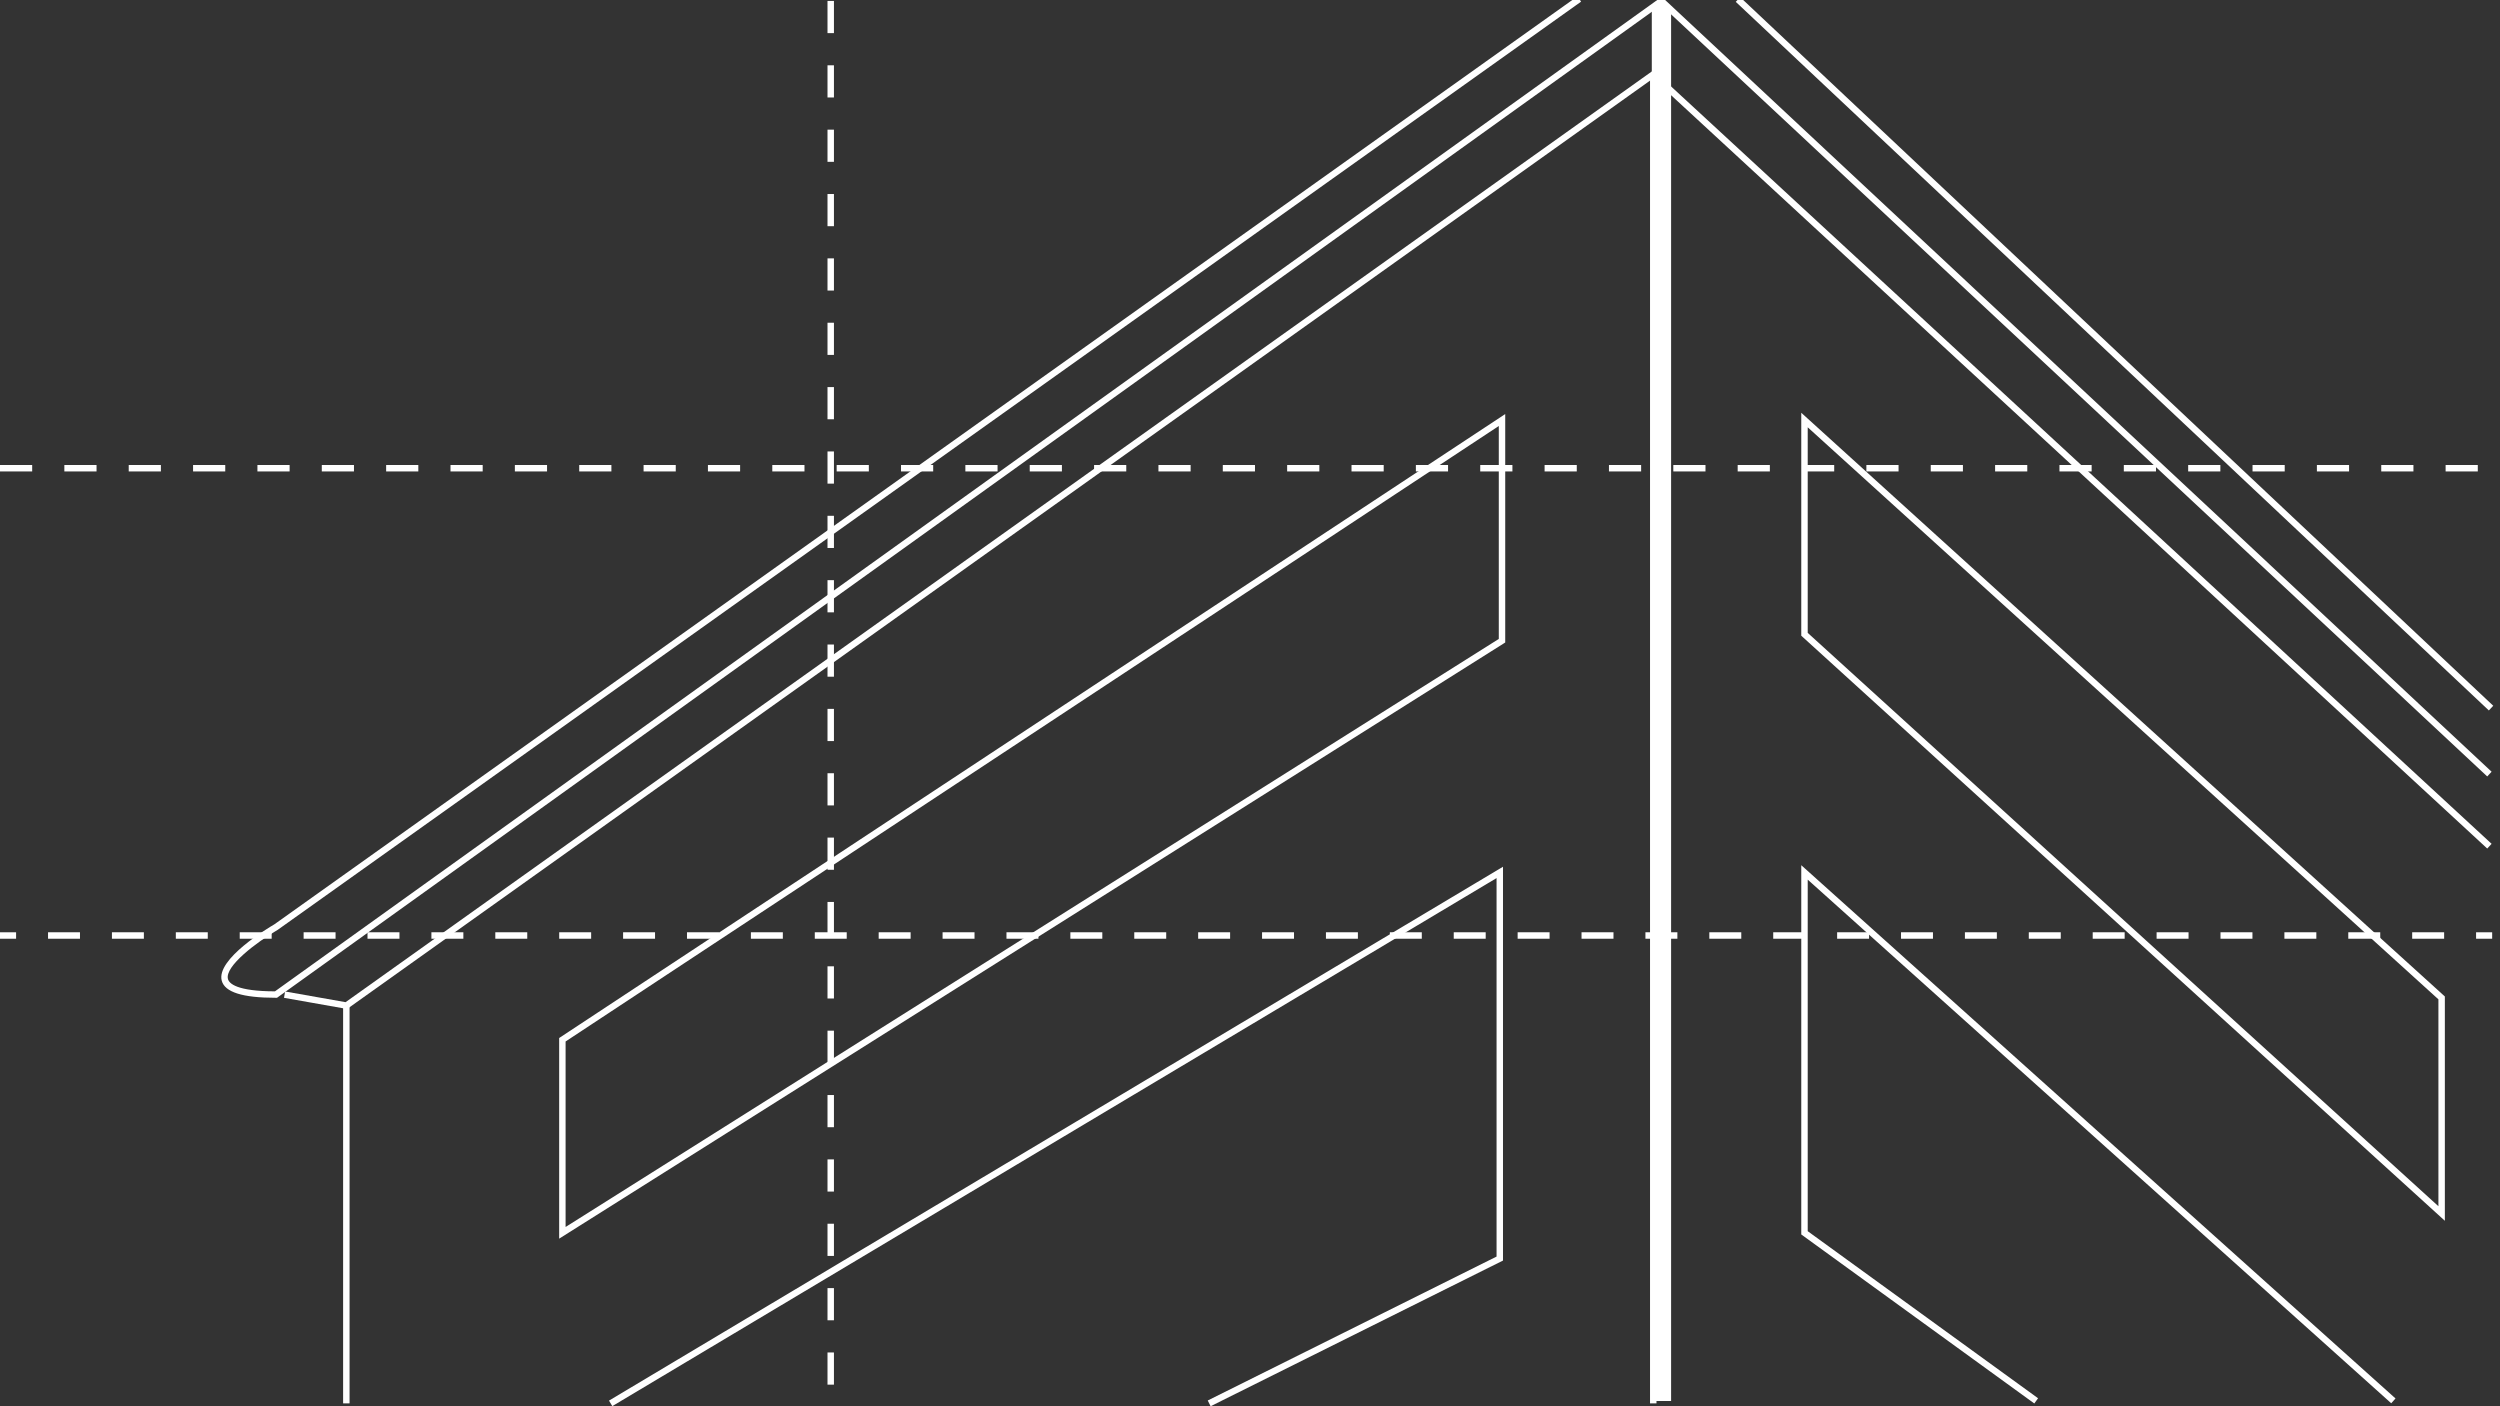 <?xml version="1.0" encoding="utf-8"?>
<!-- Generator: Adobe Illustrator 15.0.2, SVG Export Plug-In . SVG Version: 6.00 Build 0)  -->
<!DOCTYPE svg PUBLIC "-//W3C//DTD SVG 1.1//EN" "http://www.w3.org/Graphics/SVG/1.1/DTD/svg11.dtd">
<svg version="1.1" id="Layer_3" xmlns="http://www.w3.org/2000/svg" xmlns:xlink="http://www.w3.org/1999/xlink" x="0px" y="0px"
	 width="800px" height="450px" viewBox="0 0 800 450" enable-background="new 0 0 800 450" xml:space="preserve">
<rect x="0" y="0" width="800" height="450" fill="#333333" stroke="none"/>
<g>
	<g>
		<path fill="#FFFFFF" d="M266.861,443.086H264.8v-10.298h2.061V443.086z M266.861,422.491H264.8v-10.297h2.061V422.491z
			 M266.861,401.897H264.8v-10.302h2.061V401.897z M266.861,381.302H264.8v-10.298h2.061V381.302z M266.861,360.707H264.8v-10.298
			h2.061V360.707z M266.861,340.112H264.8v-10.298h2.061V340.112z M266.861,319.518H264.8V309.22h2.061V319.518z M266.861,298.923
			H264.8v-10.298h2.061V298.923z M266.861,278.329H264.8v-10.298h2.061V278.329z M266.861,257.734H264.8v-10.299h2.061V257.734z
			 M266.861,237.141H264.8v-10.3h2.061V237.141z M266.861,216.544H264.8v-10.297h2.061V216.544z M266.861,195.95H264.8v-10.298
			h2.061V195.95z M266.861,175.354H264.8v-10.297h2.061V175.354z M266.861,154.761H264.8v-10.297h2.061V154.761z M266.861,134.165
			H264.8v-10.297h2.061V134.165z M266.861,113.571H264.8v-10.297h2.061V113.571z M266.861,92.978H264.8V82.679h2.061V92.978z
			 M266.861,72.382H264.8V62.085h2.061V72.382z M266.861,51.788H264.8V41.49h2.061V51.788z M266.861,31.192H264.8V20.896h2.061
			V31.192z M266.861,10.599H264.8V0.301h2.061V10.599z"/>
		<polygon fill="#FFFFFF" points="534.752,448.317 528.574,448.317 528.574,2.348 531.652,0.46 534.752,2.69 		"/>
		<g>
			<rect y="298.332" fill="#FFFFFF" width="5.148" height="2.061"/>
			<path fill="#FFFFFF" d="M782.123,300.393h-10.225v-2.061h10.225V300.393z M761.676,300.393h-10.225v-2.061h10.225V300.393z
				 M741.229,300.393h-10.223v-2.061h10.223V300.393z M720.783,300.393h-10.225v-2.061h10.225V300.393z M700.336,300.393h-10.225
				v-2.061h10.225V300.393z M679.889,300.393h-10.223v-2.061h10.223V300.393z M659.441,300.393h-10.226v-2.061h10.226V300.393z
				 M638.994,300.393h-10.223v-2.061h10.223V300.393z M618.549,300.393h-10.225v-2.061h10.225V300.393z M598.102,300.393h-10.223
				v-2.061h10.223V300.393z M577.654,300.393H567.43v-2.061h10.226L577.654,300.393L577.654,300.393z M557.209,300.393h-10.225
				v-2.061h10.225V300.393z M536.762,300.393h-10.225v-2.061h10.225V300.393z M516.314,300.393H506.09v-2.061h10.228
				L516.314,300.393L516.314,300.393z M495.867,300.393h-10.223v-2.061h10.223V300.393z M475.422,300.393h-10.225v-2.061h10.225
				V300.393z M454.975,300.393H444.75v-2.061h10.225V300.393z M434.527,300.393h-10.226v-2.061h10.226V300.393z M414.082,300.393
				h-10.225v-2.061h10.225V300.393z M393.635,300.393h-10.223v-2.061h10.223V300.393z M373.188,300.393h-10.223v-2.061h10.223
				V300.393z M352.74,300.393h-10.223v-2.061h10.223V300.393z M332.295,300.393H322.07v-2.061h10.225V300.393z M311.848,300.393
				h-10.223v-2.061h10.223V300.393z M291.4,300.393h-10.223v-2.061H291.4V300.393z M270.953,300.393h-10.221v-2.061h10.221V300.393z
				 M250.508,300.393h-10.223v-2.061h10.223V300.393z M230.061,300.393h-10.223v-2.061h10.223V300.393z M209.613,300.393H199.39
				v-2.061h10.223V300.393z M189.168,300.393h-10.223v-2.061h10.223V300.393z M168.721,300.393h-10.223v-2.061h10.223
				L168.721,300.393L168.721,300.393z M148.275,300.393H138.05v-2.061h10.225V300.393L148.275,300.393z M127.828,300.393h-10.225
				v-2.061h10.225V300.393z M107.381,300.393H97.158v-2.061h10.223V300.393z M86.934,300.393H76.711v-2.061h10.223V300.393z
				 M66.486,300.393H56.264v-2.061h10.223L66.486,300.393L66.486,300.393z M46.041,300.393H35.818v-2.061h10.223V300.393z
				 M25.594,300.393H15.371v-2.061h10.223V300.393z"/>
			<rect x="792.346" y="298.332" fill="#FFFFFF" width="5.148" height="2.061"/>
		</g>
		<path fill="#FFFFFF" d="M792.893,150.862h-10.297v-2.061h10.297V150.862z M772.299,150.862H762v-2.061h10.299V150.862z
			 M751.703,150.862h-10.297v-2.061h10.297V150.862z M731.109,150.862h-10.299v-2.061h10.299V150.862z M710.514,150.862h-10.297
			v-2.061h10.297V150.862z M689.918,150.862h-10.297v-2.061h10.297V150.862z M669.324,150.862h-10.297v-2.061h10.297V150.862z
			 M648.729,150.862h-10.295v-2.061h10.295V150.862z M628.135,150.862h-10.297v-2.061h10.297V150.862z M607.539,150.862h-10.297
			v-2.061h10.297V150.862z M586.945,150.862h-10.297v-2.061h10.297V150.862z M566.352,150.862h-10.297v-2.061h10.297V150.862z
			 M545.756,150.862h-10.297v-2.061h10.297V150.862z M525.162,150.862h-10.297v-2.061h10.297V150.862z M504.568,150.862h-10.297
			v-2.061h10.297V150.862z M483.973,150.862h-10.297v-2.061h10.297V150.862z M463.377,150.862H453.08v-2.061h10.297V150.862
			L463.377,150.862z M442.783,150.862h-10.297v-2.061h10.297V150.862z M422.189,150.862h-10.3v-2.061h10.3V150.862z
			 M401.594,150.862h-10.297v-2.061h10.297V150.862z M381,150.862h-10.297v-2.061H381V150.862z M360.404,150.862h-10.297v-2.061
			h10.297V150.862z M339.811,150.862h-10.297v-2.061h10.297V150.862z M319.217,150.862h-10.299v-2.061h10.299V150.862z
			 M298.621,150.862h-10.297v-2.061h10.297V150.862z M278.027,150.862h-10.299v-2.061h10.299V150.862z M257.432,150.862h-10.297
			v-2.061h10.297V150.862z M236.838,150.862h-10.299v-2.061h10.299V150.862z M216.242,150.862h-10.297v-2.061h10.297V150.862z
			 M195.648,150.862h-10.297v-2.061h10.297V150.862z M175.055,150.862h-10.299v-2.061h10.299V150.862z M154.459,150.862h-10.297
			v-2.061h10.297V150.862z M133.865,150.862h-10.299v-2.061h10.299V150.862z M113.27,150.862h-10.297v-2.061h10.297V150.862z
			 M92.676,150.862H82.377v-2.061h10.299V150.862z M72.08,150.862H61.783v-2.061H72.08V150.862z M51.486,150.862H41.189v-2.061
			h10.297V150.862z M30.891,150.862H20.594v-2.061h10.297V150.862z M10.297,150.862H0v-2.061h10.297V150.862z"/>
	</g>
	<g>
		<polygon fill="#FFFFFF" points="111.072,322.875 90.881,319.3 91.238,317.273 110.582,320.695 529.123,22.476 797.312,270.021 
			795.914,271.534 528.955,25.124 		"/>
		<rect x="528.01" y="23.8" fill="#FFFFFF" width="2.062" height="425.279"/>
		<path fill="#FFFFFF" d="M178.932,396.37v-64.205l0.461-0.306l302.279-199.362v73.104l-0.479,0.303L178.932,396.37z
			 M180.99,333.273v59.36l298.623-188.173V136.32L180.99,333.273z"/>
		<polygon fill="#FFFFFF" points="387.396,450 386.477,448.159 478.9,402.104 478.9,280.986 195.936,449.965 194.879,448.194 
			480.959,277.357 480.959,403.378 		"/>
		<path fill="#FFFFFF" d="M782.354,390.652L576.406,203.429v-71.342l205.947,186.789V390.652L782.354,390.652z M578.467,202.518
			l201.826,183.479V319.79L578.467,136.734V202.518z"/>
		<polygon fill="#FFFFFF" points="650.973,449.108 576.406,395.029 576.406,276.865 766.566,447.509 765.189,449.042 
			578.467,281.48 578.467,393.979 652.182,447.441 		"/>
		<path fill="#FFFFFF" d="M88.248,319.29c-10.641,0-16.295-1.785-17.287-5.456c-1.869-6.911,14.916-16.926,16.836-18.046
			L504.758-1.153l1.195,1.678L88.912,297.518c-6.805,3.976-17.064,11.711-15.965,15.777c0.396,1.461,2.883,3.9,15.037,3.938
			L531.748-1.026l0.617,0.576l264.951,247.406l-1.406,1.505L531.576,1.631L88.646,319.29h-0.33
			C88.293,319.29,88.271,319.29,88.248,319.29z"/>
		
			<rect x="510.853" y="112.053" transform="matrix(-0.728 -0.685 0.685 -0.728 1091.574 658.851)" fill="#FFFFFF" width="331.027" height="2.059"/>
		<rect x="109.797" y="321.785" fill="#FFFFFF" width="2.061" height="127.294"/>
	</g>
</g>
</svg>
